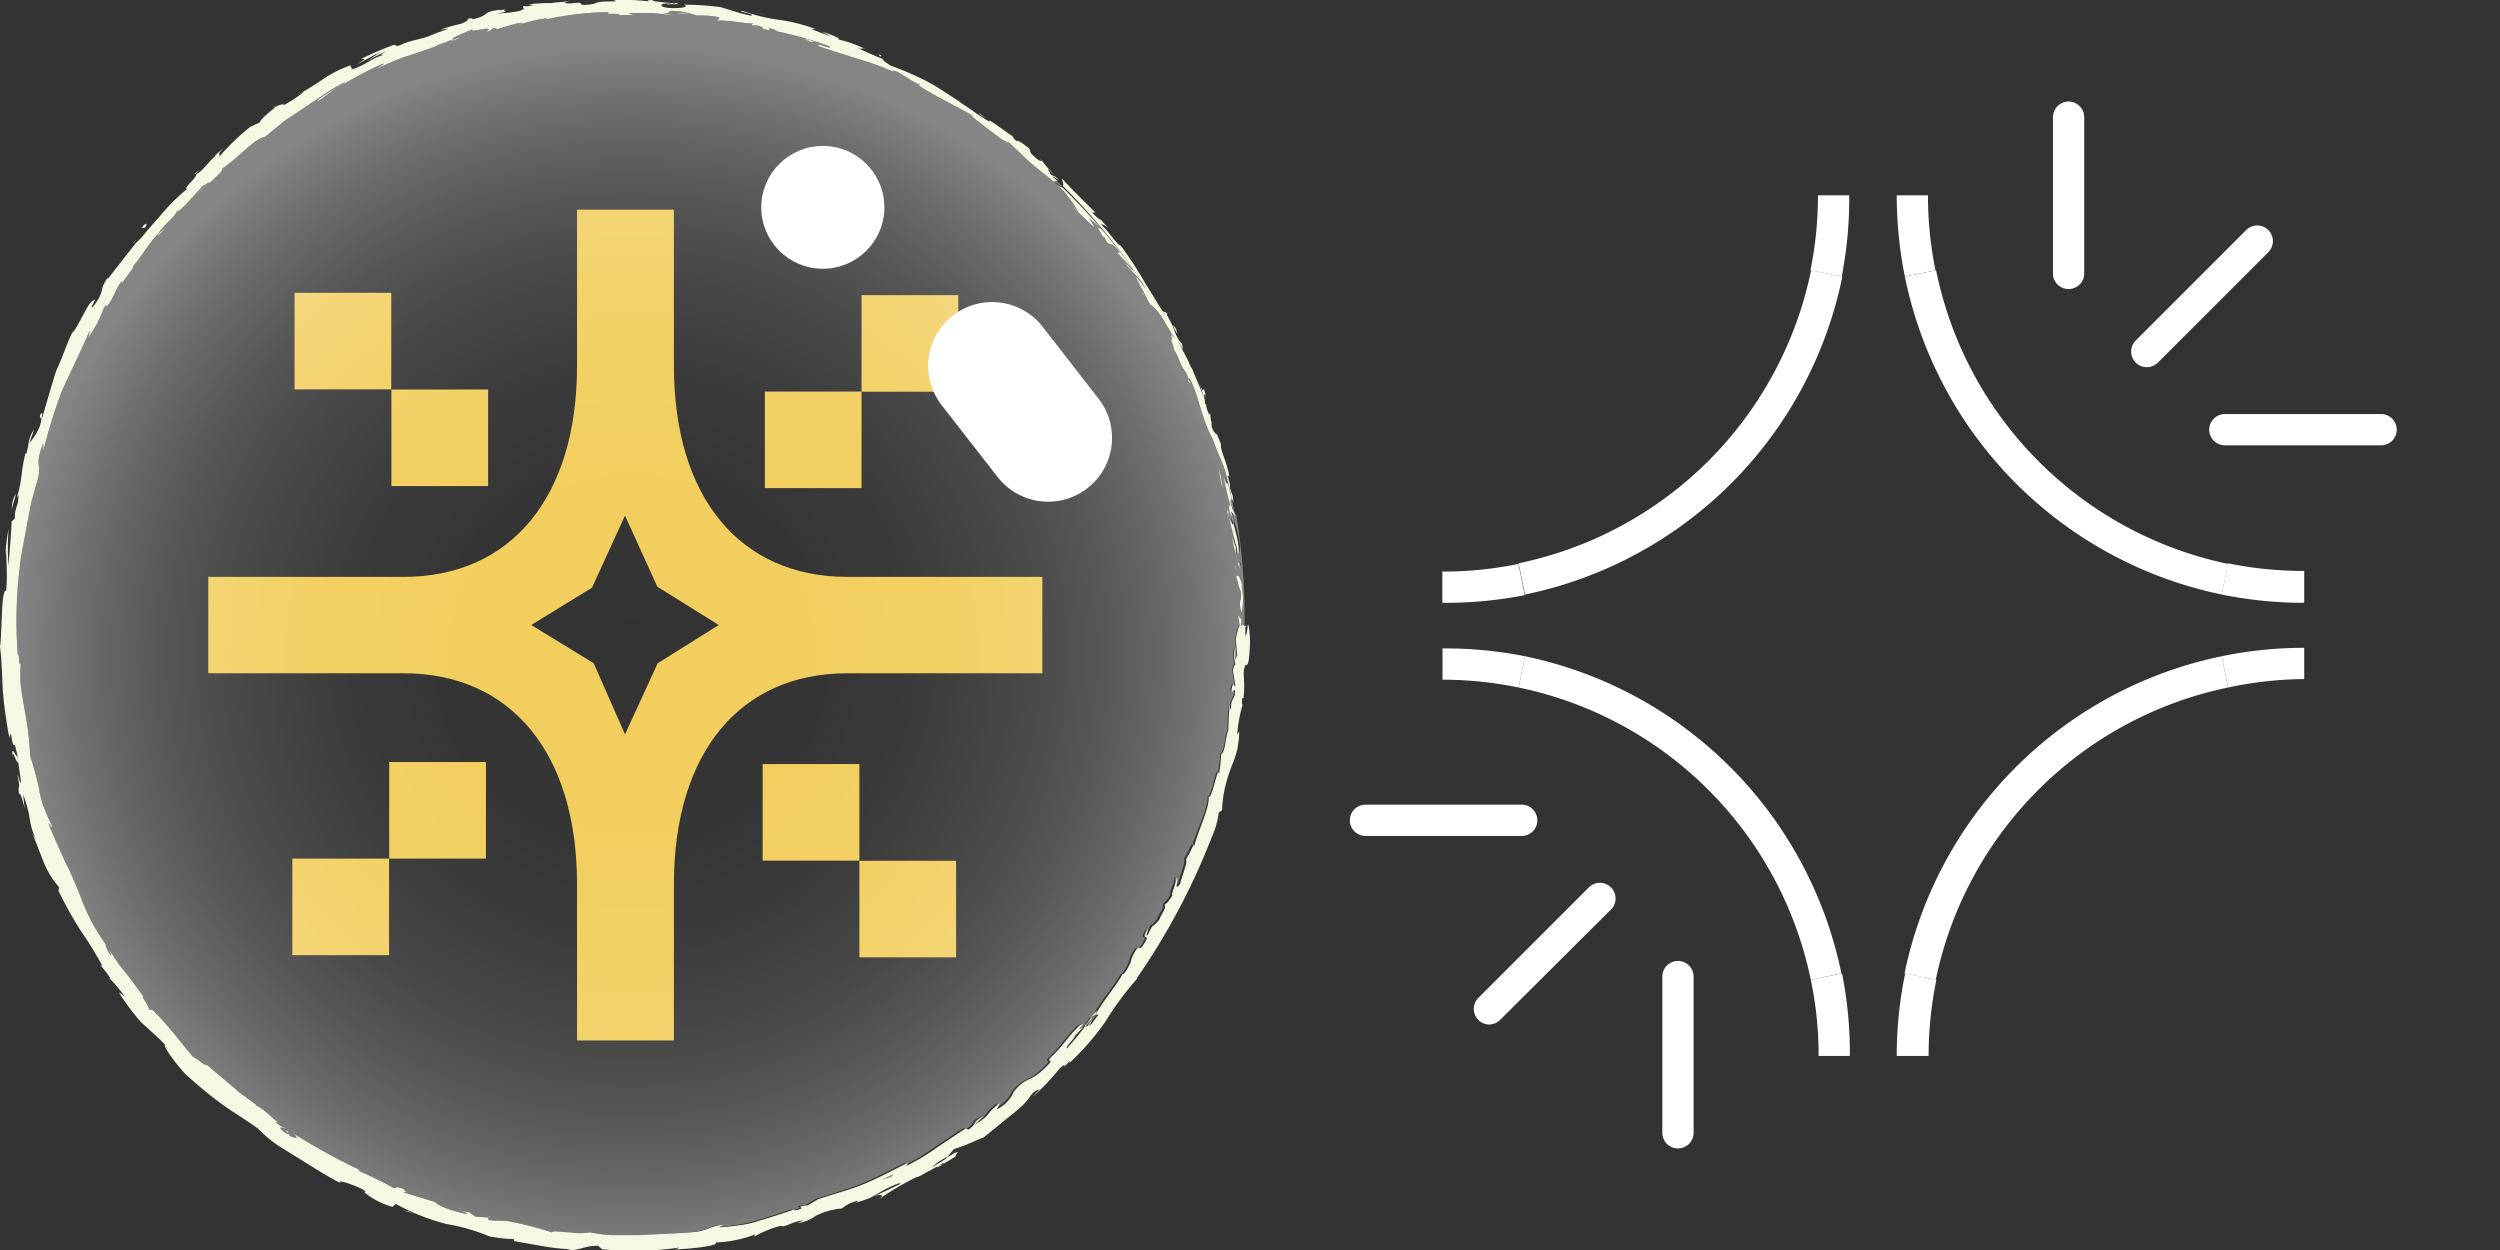 <svg id="Livello_1" data-name="Livello 1" xmlns="http://www.w3.org/2000/svg" xmlns:xlink="http://www.w3.org/1999/xlink" viewBox="0 0 160 80"><rect x="0" y="0" width="160" height="80" fill="#333333" stroke="none"/><defs><style>.cls-1{fill:#f2ce5d;}.cls-2{fill:url(#Sfumatura_senza_nome_7);}.cls-3{fill:url(#Sfumatura_senza_nome_7-2);}.cls-4{fill:url(#Sfumatura_senza_nome_7-3);}.cls-5{fill:url(#Sfumatura_senza_nome_7-4);}.cls-6{fill:url(#Sfumatura_senza_nome_7-5);}.cls-7{fill:url(#Sfumatura_senza_nome_7-6);}.cls-8{fill:url(#Sfumatura_senza_nome_7-7);}.cls-9{fill:#f7f8e4;}.cls-10{fill:#fff;}</style><radialGradient id="Sfumatura_senza_nome_7" cx="40.99" cy="618.11" r="0.32" gradientTransform="matrix(0.95, 0, 0, -0.94, 18.01, 658.26)" gradientUnits="userSpaceOnUse"><stop offset="0" stop-color="#fff" stop-opacity="0"/><stop offset="0.3" stop-color="#fff" stop-opacity="0.01"/><stop offset="0.48" stop-color="#fff" stop-opacity="0.04"/><stop offset="0.63" stop-color="#fff" stop-opacity="0.1"/><stop offset="0.77" stop-color="#fff" stop-opacity="0.18"/><stop offset="0.89" stop-color="#fff" stop-opacity="0.28"/><stop offset="1" stop-color="#fff" stop-opacity="0.4"/></radialGradient><radialGradient id="Sfumatura_senza_nome_7-2" cx="52.55" cy="685.57" r="0.26" xlink:href="#Sfumatura_senza_nome_7"/><radialGradient id="Sfumatura_senza_nome_7-3" cx="61.41" cy="673.06" r="0.05" xlink:href="#Sfumatura_senza_nome_7"/><radialGradient id="Sfumatura_senza_nome_7-4" cx="62.38" cy="670.74" r="0.1" xlink:href="#Sfumatura_senza_nome_7"/><radialGradient id="Sfumatura_senza_nome_7-5" cx="63.02" cy="668.94" r="0.32" xlink:href="#Sfumatura_senza_nome_7"/><radialGradient id="Sfumatura_senza_nome_7-6" cx="64.39" cy="663.58" r="0.43" xlink:href="#Sfumatura_senza_nome_7"/><radialGradient id="Sfumatura_senza_nome_7-7" cx="23.61" cy="655.73" r="41.57" xlink:href="#Sfumatura_senza_nome_7"/></defs><title>bubble3</title><g id="back"><rect class="cls-1" x="25.05" y="24.93" width="6.19" height="6.18"/><rect class="cls-1" x="18.85" y="18.74" width="6.19" height="6.18"/><rect class="cls-1" x="48.95" y="25.06" width="6.19" height="6.18"/><rect class="cls-1" x="55.14" y="18.89" width="6.19" height="6.18"/><rect class="cls-1" x="48.81" y="48.9" width="6.19" height="6.18"/><rect class="cls-1" x="55" y="55.09" width="6.19" height="6.18"/><rect class="cls-1" x="24.91" y="48.77" width="6.19" height="6.18"/><rect class="cls-1" x="18.71" y="54.95" width="6.19" height="6.18"/><path class="cls-1" d="M54.22,36.92c-6.87,0-11.09-5.1-11.09-13.5v-10h-6.2v10c0,8.4-4.23,13.5-11.1,13.5H13.33v6.17h12.5c6.87,0,11.1,5.1,11.1,13.5v10h6.2v-10c0-8.4,4.22-13.5,11.09-13.5H66.71V36.92ZM42.09,42.45,40,47,38,42.45,34,40l3.89-2.39L40,33l2.07,4.55L46,40Z"/><path class="cls-2" d="M57.11,75.18c.08,0,0,.08-.12.15a4.35,4.35,0,0,0-.61.2Z"/><path class="cls-3" d="M68,11.94c-.07,0-.22-.08-.53-.33,0,0,0-.1.09-.1Z"/><path class="cls-4" d="M76.11,23.59,76,23.5h0Z"/><path class="cls-5" d="M77,25.77a1.16,1.16,0,0,0,0-.18l.09.25A.18.18,0,0,0,77,25.77Z"/><path class="cls-6" d="M77.45,27.36V27c.09.26.19.53.27.81A1.29,1.29,0,0,1,77.45,27.36Z"/><path class="cls-7" d="M78.84,31.93c.06.36.14.72.21,1.09l-.32-.94c0-.12,0-.24.1-.19S78.84,31.92,78.84,31.93Z"/><path class="cls-8" d="M79.65,40v.1a.48.48,0,0,0-.22-.12c0,.1-.06.11-.09,0-.1.08-.19.34-.29.94l.08,1L79,42.2v-.84a2.36,2.36,0,0,0,0,1.12.78.78,0,0,0-.14.42l.16,1c-.11.11-.13-.46-.26.19,0,.48.27-.41.21.35-.17.46-.24.31-.24.89-.06.07-.08-.06-.07-.28a12,12,0,0,0-.1,1.59,5,5,0,0,0-.2,1c-.08.35-.18.62-.27.57a7.55,7.55,0,0,1-.17,1.35c0-.87-.44,1.67-.64,1.38.08.68-.66,2.15-1,3.23a.67.67,0,0,1,0-.2,10.62,10.62,0,0,1-.51,1c.14.14-.24,1-.37,1.55-.49.62,0-.51-.25-.37.15,0-.45,1.26-.22,1.08-.35.48-.27.43-.53.63.15.2-.18.52-.33.94-.54.67-.3.08-.72,1-.24.28,0-.18,0-.35-.44.72-.06.41-.08.63-.53,1-.37.38-.65.66a2.13,2.13,0,0,0-.39.88,5,5,0,0,1-.42.7s-.11.08-.08,0c-.34.67-1.3,1.78-1.71,2.56,0,0-.08.06-.11.06.16,0,.24,0,.27,0-.28.32-.44.66-.64.71a1,1,0,0,0,.22-.36l-.27.37c-.39.19.37-.49.28-.57a23.57,23.57,0,0,1-1.61,2c-.22,0,1-1.18.3-.63l.74-.71c-.72.4.43-.46-.26-.1-.94.95-.94,1.2-1.89,2.1-.16.26.17,0,0,.29-1.31,1.41-1.38.71-2.28,1.82a2.27,2.27,0,0,1-1.08,1.06l.16-.35c-1,.77-.44.67-1.61,1.38a5.41,5.41,0,0,1,.62-.55c-.8.4-.45.45-1,.86l-.21-.05c-.58.36-1.19.78-1.81,1.19a12.7,12.7,0,0,1-2,1.2c.06-.07.27-.23-.07-.12-.86.45-1.81.94-2.75,1.32s-1.95.63-2.83.94l-.64.38c-.15.06-.31,0-.15,0-.72.13,0,.09-.33.24s-.56,0-.31,0c-.61.21-1.48.5-2.38.76a6.14,6.14,0,0,1-1.34.28,9.25,9.25,0,0,1-1.18.12l.37-.14c-1,.11-1.14.47-2.14.48h.19c-1.15.09-2.36.12-3.5.19H40l-.8,0a8.85,8.85,0,0,1-1.44-.18,3.93,3.93,0,0,1-1.28,0c-.55,0-1.06-.14-1.16,0a22.93,22.93,0,0,0-2.71-.7c-.49-.08-.76,0-1.35-.09v-.16l-.83-.05-.39-.28-.49-.08c.2.07.37.16.34.19a8.07,8.07,0,0,1-1.38-.39,2.24,2.24,0,0,1-.69-.39l-2-.61a.86.86,0,0,1,.32,0c-.52-.15.09-.15-.79-.35.11.08-.1.06-.14.08a24.41,24.41,0,0,0-2.3-1.12h.2a42.44,42.44,0,0,1-4.43-2.44c.51.37.3.45-.16.19v-.08a.92.92,0,0,1-.27-.09c-.53-.39-.27-.4.07-.22l-.68-.43c0-.07.16,0,.23,0-.32-.12-1-.94-1.48-1.09v-.06L15.43,70c-.26-.21-.49-.42-.72-.61l-1.47-1.24c-.12.09-.5-.32-.9-.52-.68-.82-1.39-1.75-2.25-2.67-.63-.64-.26-.14-.57-.4.06-.13-.72-1.14-.25-.66L8.2,62.45l-.56-.69L7,60.81c.07.2.17.42.07.33-.19-.28-.36-.7-.29-.69a12.38,12.38,0,0,1-1.6-3c-.22-.56-.44-1.09-.67-1.59a6.3,6.3,0,0,0-.34-.69q-.12-.3-.24-.54l-.74-1.68c-.27-.77.25.43.11-.16-.21-.43-.38-.83-.53-1.21a6.67,6.67,0,0,1-.27-1.09,19.16,19.16,0,0,0-.57-2.1,19.17,19.17,0,0,0-.33-2.83c-.09-.56-.21-1.13-.27-1.67a8.9,8.9,0,0,1,0-1.46l-.08.09a2.3,2.3,0,0,1,0-.83c-.07.05-.06.47-.11.21a27.94,27.94,0,0,1,.12-5.56c.09-.94.32-1.88.47-2.77L2,32.16c.13-.45.25-.94.38-1.34.36-1.3-.23-.85.39-2.46v.52A32.63,32.63,0,0,1,4,24.93c.59-1.25,1.19-2.5,1.74-3.77a1.4,1.4,0,0,1-.1.45,7,7,0,0,0,1-1.89c.22-.34.12,0,.29-.23.36-.44.6-1.31.89-1.48v.1c.27-.41.94-1.21.64-1,.66-.76,1.09-1.6,1.67-2.15.23-.45,1.18-1.19,1.18-1.45.11.2,1.28-1.21,1.73-1.68-.12.19.45-.32.33-.08.54-.49,1-.94.83-.94,1.12-.75,2-1.89,2.77-2.06l1.22-1,1.29-.86L20.8,6l.63-.4.65-.34c0,.12-.47.32-.95.61s-.87.54-.77.61l1-.72.94-.56c.64-.36,1.28-.71,2.11-1.08.45-.18-.2.21-.33.31a14.57,14.57,0,0,1,2.48-1L27.8,3A9.63,9.63,0,0,1,29,2.52a1.3,1.3,0,0,1-.32.14c.31-.08.74-.16.67-.24l-.29.1c-.52,0,1-.53,1.19-.67-.38.36,1.61-.35.85.21.2-.07.44-.19.39-.23.31-.07.41,0,.12.1l1-.3a3.93,3.93,0,0,1,.84-.18c0,.05-.21.09-.3.17A8.14,8.14,0,0,1,35,1.17s0,.05-.07.07A21,21,0,0,1,39,.77c-.48.23.58,0,.67.21a6.76,6.76,0,0,1,.9,0L40.2.83c.79,0,1.49,0,2.17,0h-.59L43.27,1,42.43.84c.8,0,0-.22.94-.12A4.33,4.33,0,0,1,44.6,1,5.83,5.83,0,0,1,46,1.1c.14.07-.15.17-.06.23.39-.08,1.75.18,2.3.18-.12,0-.13.09-.09.12h.34c.35.13.39.16.32.21,1.07.3-.28-.3.94.12a1.22,1.22,0,0,1-.27,0,23.54,23.54,0,0,1,3.6,1c.28.3-1-.32-.67,0,.82.29,1.68.55,2.54.82a16.85,16.85,0,0,1,2.43.91l-.27-.15c.3-.11,1,.57,1.8.9h-.15c.94.64,2.06,1.15,3.57,2l-.21-.07c.51.45,1.41,1.1,2,1.56.22.08.55.34.39.12l1.21,1.16c.39.35.81.69,1.22,1a13,13,0,0,1,1.17,1.06A8.94,8.94,0,0,1,69,13.55c-.16-.18-.42-.39-.29-.25L70,14.53c0-.17-.1-.21-.28-.53a5.2,5.2,0,0,1,.86.76c-.58-.5-.13.1,0,.41,0-.05.08,0,.09,0,.39.84.26,0,1,1H71.5c.3.35.62.65,1,1.05,0,.24-.34-.36-.45-.32.42.55,1,.95,1.25,1.57a8.12,8.12,0,0,0-.62-.8,11.12,11.12,0,0,0,.55,1.09h0l.06.11a.19.19,0,0,0,.07.14h0l.06.14.32.59-.11-.27a3.82,3.82,0,0,1,.86,1.06l.39.64a5.64,5.64,0,0,0,.44.71c-.24-.34-.34-.44-.37-.43s.11.32,0,.31c.1.28.25.71.17.61.34.45.31.87.8,1.49,0,.05.25.54.09.47.34.63,0-.19.08-.16.62,1,.74,2.49,1.51,3.9.47,1.29.65,1.51,1.06,2.72,0,.44-.25-.3-.25-.3a16,16,0,0,0,.43,1.82c-.07-.12-.08,0-.09.23.09.51.21.31.25,1a3.2,3.2,0,0,1-.26-.48c.15.59.3,1.19.45,1.81-.06.18-.18-.36-.26-.58a17.73,17.73,0,0,0,.47,2V36c0,.08-.1,0-.13-.17-.2-.59-.1-.89-.06-.94l.1.45c.2-.5-.32-1.81-.44-2.72l.25.34A39.52,39.52,0,0,1,79.65,40Z"/><path class="cls-9" d="M79.42,39.93c0,.1-.06.11-.09,0h0l-.08-.55.17.24A.55.55,0,0,1,79.42,39.93Z"/><path class="cls-9" d="M79.51,37.54c-.1-.42-.26-.89-.39-.6.17.4.11.51.31.94,0,.36,0,.63-.07.57a2.1,2.1,0,0,0,.1.75,4.13,4.13,0,0,0,0-1.68C79.42,37.39,79.47,37.51,79.51,37.54Z"/><path class="cls-9" d="M63.12,7.63l.17.15Z"/><path class="cls-9" d="M42.7.29a.53.53,0,0,0,.25,0C42.79.27,42.66.27,42.7.29Z"/><path class="cls-9" d="M38.94,0h0Z"/><path class="cls-9" d="M63.12,7.63l-.44-.4C62.61,7.25,62.9,7.45,63.12,7.63Z"/><path class="cls-9" d="M78.56,32.8a1,1,0,0,0,.09.31l-.06-.3Z"/><path class="cls-9" d="M70.35,14l.12.13.15.07Z"/><path class="cls-9" d="M74.7,20.09c-.08-.15-.23-.13-.32-.16a.9.9,0,0,1,.28.27A.16.16,0,0,0,74.7,20.09Z"/><path class="cls-9" d="M78.75,31.08l.07.2Z"/><path class="cls-9" d="M66.62,10.23a.14.14,0,0,0,0-.09A.12.12,0,0,0,66.62,10.23Z"/><path class="cls-9" d="M78.1,48.31Z"/><path class="cls-9" d="M79.69,40v.13h.07Z"/><path class="cls-9" d="M32,.62Z"/><path class="cls-9" d="M.82,48.43c-.06-.72.44,1.1.3,0C1.1,48.56.67,47.55.82,48.43Z"/><path class="cls-9" d="M78.55,32.61v0Z"/><path class="cls-9" d="M17.44,6.84h.17S17.56,6.8,17.44,6.84Z"/><path class="cls-9" d="M28.17,1.9,27.88,2Z"/><path class="cls-9" d="M12.78,10.85a2.22,2.22,0,0,0-.33.28h.06A1.43,1.43,0,0,1,12.78,10.85Z"/><path class="cls-9" d="M8.51,15.56l.09-.08.12-.17Z"/><path class="cls-9" d="M69.83,65.09a1.51,1.51,0,0,1,.28-.15C70,65,70.56,64.28,69.83,65.09Z"/><path class="cls-9" d="M78.64,32.79a.34.34,0,0,1-.09-.18v.2S78.63,32.83,78.64,32.79Z"/><path class="cls-9" d="M13.3,11.78l-.73.65A9.33,9.33,0,0,0,13.3,11.78Z"/><path class="cls-9" d="M29.31,77.35h.22A.41.41,0,0,0,29.31,77.35Z"/><path class="cls-9" d="M10.6,14.61a3.94,3.94,0,0,0-.45.36.37.37,0,0,0-.05.11Z"/><path class="cls-9" d="M79.34,40c0,.08.07.07.09,0A.07.07,0,0,0,79.34,40ZM78.73,31l-.19-.57c0,.09.09-.08.15.13-.18-1.09-.59-1.67-.55-2.12-.34-.95-.28-.59-.4-.66a38.85,38.85,0,0,1,1.09,4.11h0a1.26,1.26,0,0,1,.1.27c0-.68-.2-.55-.22-1.13C78.71,31,78.72,31,78.73,31ZM77.23,26c-.27-.49-.08,0-.19-.12.15.38.29.77.43,1.17v-.52l-.2-.1C77.26,26.23,77.15,25.92,77.23,26Zm-1-2.45c-.21-.19.19.59-.11.12.29.64.57,1.3.83,2a8.16,8.16,0,0,0-.42-1.17C76.32,24,76.16,23.64,76.23,23.51ZM75.64,22a2.12,2.12,0,0,1-.47-.84,6.56,6.56,0,0,0-.49-1c-.06,0-.15-.08-.28-.26-.26-.38-.68-1.11-1.07-1.71a23.33,23.33,0,0,0-1.59-2.45c-.29-.11-.78-.94-1.28-1.38.1,0,.23,0,.51.29-.14-.18-.3-.34-.45-.51a3.22,3.22,0,0,1-.63-.54h.21c-.63-.65-1.31-1.27-2.1-2.14-.09,0,.15.42,0,.42a39.8,39.8,0,0,1,8.09,11.52c.08-.33-.49-.87-.69-1.56C75.57,22.06,75.81,22.71,75.64,22Zm-2.55-3.26.08.15,0-.11Zm-12,55.1ZM27.72,2.12a.52.52,0,0,0,.15-.07h0ZM18.47,72.54l-.06-.15C18.17,72.32,18.47,72.5,18.47,72.54ZM1.12,48.45h0v-.1S1.13,48.43,1.12,48.45Z"/><path class="cls-9" d="M78.57,30.83c.09.37.18.73.26,1.1,0-.05-.09.06-.1.19l.32.94-.26-.34c.12.94.64,2.22.44,2.72l-.1-.53a1.44,1.44,0,0,0,.06.94c0,.14.11.25.13.17v.34a20.11,20.11,0,0,1-.47-2c.08.22.21.76.26.58-.15-.63-.3-1.23-.45-1.81a2.77,2.77,0,0,0,.26.48c0-.7-.16-.5-.25-1,0-.21,0-.35.09-.23a18.52,18.52,0,0,1-.43-1.82S78.6,31.26,78.57,30.83Z"/><path class="cls-9" d="M79.85,40c0,.27-.08.67-.15.69v-.59h0a.71.71,0,0,0-.22-.13c0,.11-.07.12-.09,0-.1.09-.19.35-.3.95l.09,1-.12.31v-.84a2.36,2.36,0,0,0,0,1.12.79.79,0,0,0-.15.41l.16,1c-.1.12-.12-.45-.25.2,0,.47.26-.41.21.35-.17.46-.24.31-.24.89-.07.06-.08-.06-.08-.29a14.3,14.3,0,0,0-.09,1.6,5.85,5.85,0,0,0-.21,1c-.07.35-.17.62-.26.57A8.59,8.59,0,0,1,78,49.6c0-.88-.45,1.67-.65,1.38.09.68-.66,2.15-.94,3.23a.67.67,0,0,1,0-.2,9.4,9.4,0,0,1-.51,1c.14.15-.25,1-.37,1.56-.49.61,0-.51-.26-.37.16,0-.44,1.26-.21,1.08-.35.48-.27.43-.53.63.15.2-.18.52-.33.94-.54.67-.31.08-.72.95-.24.28,0-.18,0-.35-.45.72-.06.41-.08.63-.54,1-.38.38-.65.66a2.3,2.3,0,0,0-.4.88,3.69,3.69,0,0,1-.41.69s-.12.09-.08,0c-.34.68-1.3,1.79-1.71,2.57-.06,0-.09.06-.11.06.16,0,.24,0,.27,0-.28.32-.44.66-.64.71a.82.82,0,0,0,.21-.36l-.26.37c-.4.19.37-.49.27-.57a23.46,23.46,0,0,1-1.6,2c-.22,0,1-1.19.3-.63l.74-.72c-.72.41.43-.45-.26-.09-.94.94-.94,1.2-1.89,2.09-.16.27.17,0,0,.3-1.31,1.41-1.38.71-2.29,1.82A2.23,2.23,0,0,1,63.79,71L64,70.6c-1.05.77-.44.66-1.61,1.38a8.09,8.09,0,0,1,.61-.56c-.79.41-.44.46-1,.87l-.21-.06c-.58.37-1.19.79-1.81,1.2a13.2,13.2,0,0,1-2,1.2c.06-.08.26-.24-.08-.12-.86.45-1.8.94-2.74,1.32s-2,.63-2.84.94l-.63.38c-.15,0-.31,0-.15,0-.72.13,0,.09-.33.23s-.56.06-.31,0c-.61.22-1.49.5-2.39.77a6.06,6.06,0,0,1-1.33.28,11.51,11.51,0,0,1-1.18.12l.32-.17c-1,.11-1.14.47-2.14.48h.19c-1.15.09-2.36.12-3.5.19H40l-.8,0a8.85,8.85,0,0,1-1.44-.18,3.93,3.93,0,0,1-1.28,0c-.55,0-1.06-.14-1.16,0a22.93,22.93,0,0,0-2.71-.7c-.49-.08-.76,0-1.35-.09v-.16l-.83-.05-.39-.28-.49-.08c.2.07.37.16.34.19a8.07,8.07,0,0,1-1.38-.39,2.24,2.24,0,0,1-.69-.39l-2-.61a.86.86,0,0,1,.32,0c-.52-.15.09-.15-.79-.35.11.08-.1.06-.14.08a24.41,24.41,0,0,0-2.3-1.12h.2a42.44,42.44,0,0,1-4.43-2.44c.51.37.3.45-.16.19v-.08a.92.92,0,0,1-.27-.09c-.53-.39-.27-.4.07-.22l-.68-.43c0-.07.16,0,.23,0-.32-.12-1-.94-1.48-1.09v-.06L15.43,70c-.26-.21-.49-.42-.72-.61l-1.47-1.24c-.12.09-.5-.32-.9-.52-.68-.82-1.39-1.75-2.25-2.67-.63-.64-.26-.14-.57-.4.06-.13-.72-1.14-.25-.66L8.2,62.45l-.56-.69L7,60.81c.07.2.17.42.07.33-.19-.28-.36-.7-.29-.69a12.38,12.38,0,0,1-1.6-3c-.22-.56-.44-1.09-.67-1.59a6.3,6.3,0,0,0-.34-.69q-.12-.3-.24-.54l-.74-1.68c-.27-.77.25.43.11-.16-.21-.43-.38-.83-.53-1.21a6.67,6.67,0,0,1-.27-1.09,19.16,19.16,0,0,0-.57-2.1,19.17,19.17,0,0,0-.33-2.83c-.09-.56-.21-1.13-.27-1.67a8.9,8.9,0,0,1,0-1.46l-.08.09a2.3,2.3,0,0,1,0-.83c-.07.05-.06.47-.11.21a27.94,27.94,0,0,1,.12-5.56c.09-.94.32-1.88.47-2.77L2,32.16c.13-.45.25-.94.38-1.34.36-1.3-.23-.85.39-2.46v.52A32.63,32.63,0,0,1,4,24.93c.59-1.25,1.19-2.5,1.74-3.77a1.4,1.4,0,0,1-.1.45,7,7,0,0,0,1-1.89c.22-.34.12,0,.29-.23.36-.44.6-1.31.89-1.48v.1c.27-.41.94-1.21.64-1,.66-.76,1.09-1.6,1.67-2.15.23-.45,1.18-1.19,1.18-1.45.11.2,1.28-1.21,1.73-1.68-.12.19.45-.32.33-.08.54-.49,1-.94.83-.94,1.12-.75,2-1.89,2.77-2.06l1.22-1,1.29-.86L20.8,6l.63-.4.65-.34c0,.12-.47.32-.95.61s-.87.54-.77.61l1-.72.94-.56c.64-.36,1.28-.71,2.11-1.08.45-.18-.2.21-.33.31a14.57,14.57,0,0,1,2.48-1L27.8,3A9.63,9.63,0,0,1,29,2.52a1.3,1.3,0,0,1-.32.14c.31-.08.74-.16.67-.24l-.29.1c-.52,0,1-.53,1.19-.67-.38.36,1.61-.35.85.21.2-.07.44-.19.39-.23.31-.07.41,0,.12.1l1-.3a3.93,3.93,0,0,1,.84-.18c0,.05-.21.09-.3.17A8.14,8.14,0,0,1,35,1.17s0,.05-.07.07A21,21,0,0,1,39,.77c-.48.23.58,0,.67.21a6.76,6.76,0,0,1,.9,0L40.2.83c.79,0,1.49,0,2.17,0h-.59L43.27,1,42.43.84c.8,0,0-.22.94-.12A4.33,4.33,0,0,1,44.6,1,5.83,5.83,0,0,1,46,1.1c.14.07-.15.17-.06.23.39-.08,1.75.18,2.3.18-.12,0-.13.09-.09.12h.34c.35.13.39.16.32.21,1.07.3-.28-.3.94.12a1.22,1.22,0,0,1-.27,0,23.54,23.54,0,0,1,3.6,1c.28.3-1-.32-.67,0,.82.29,1.68.55,2.54.82a16.85,16.85,0,0,1,2.43.91l-.27-.15c.3-.11,1,.57,1.8.9h-.15c.94.64,2.06,1.15,3.57,2l-.21-.07c.51.45,1.41,1.1,2,1.56.22.08.55.34.39.12l1.21,1.16c.39.35.81.69,1.22,1a13,13,0,0,1,1.17,1.06A8.94,8.94,0,0,1,69,13.55c-.16-.18-.42-.39-.29-.25L70,14.53c0-.17-.1-.21-.28-.53a5.2,5.2,0,0,1,.86.76c-.58-.5-.13.1,0,.41,0-.05.08,0,.09,0,.39.84.26,0,1,1H71.5c.3.35.62.65,1,1.05,0,.24-.34-.36-.45-.32.42.55,1,.95,1.25,1.57a8.12,8.12,0,0,0-.62-.8,11.12,11.12,0,0,0,.55,1.09h0l.06.11a.19.19,0,0,0,.07.14h0l.06.14.32.59-.11-.27a3.82,3.82,0,0,1,.86,1.06l.39.64a5.64,5.64,0,0,0,.44.71c-.24-.34-.34-.44-.37-.43s.11.32,0,.31c.1.28.25.71.17.61.34.45.31.87.8,1.49,0,.05.25.54.09.47.34.63,0-.19.08-.16.62,1,.74,2.49,1.51,3.9.47,1.29.65,1.51,1.06,2.71-.24-1-.51-2-.83-3a1.2,1.2,0,0,1-.29-.45V27c-.14-.39-.28-.78-.43-1.16v-.07a1.21,1.21,0,0,0,0-.18c-.25-.66-.54-1.32-.82-2h0a.36.36,0,0,1-.07-.1h0A39.58,39.58,0,0,0,68,12c-.08,0-.23-.08-.53-.33,0,0,0-.1.09-.1a.37.37,0,0,1,.14,0,1.56,1.56,0,0,1-.37-.31l.44.26c-.37-.39-.27-.13-.58-.42.07-.05-.18-.25-.09-.27a3.51,3.51,0,0,0,.4.37,6.88,6.88,0,0,1-.84-.95c0,.07-.08.1-.35-.13-.68-.6-.16-.29-.52-.69-.19-.11-.63-.51-.72-.4a.81.81,0,0,1-.28-.33c-.4-.23-1.7-1.26-1.46-.9h0l.08.07-.1-.09h0a11.43,11.43,0,0,1-1-.65c-.3-.23-.66-.42-.94-.65-.67-.43-1.33-.89-2-1.25h0A19.86,19.86,0,0,0,57,4.2c-.27-.17-.59-.41-.47-.41-.65-.26-.72-.3-1.64-.71.23.06.29.06.29,0a1.33,1.33,0,0,1,.28.1,7.49,7.49,0,0,0-1.84-.66c.35,0-.59-.38-1-.49l.57.3c-.47-.15-.85-.31-1.26-.47h.26a10.58,10.58,0,0,0-2.48-.61A11.61,11.61,0,0,1,47.53.7c-.51,0,.95.23.53.3-.84-.16-1.73-.51-2-.55A18,18,0,0,0,43.78.3c.15.06.28.21-.64.22s-1-.28-.49-.3c.2,0,.3,0,.3.05.27,0,.64,0,.31-.09l-.13.05C42.72.15,41.54.1,41.81,0c-.51,0-.39.07-.08.11A15.92,15.92,0,0,0,39.15,0c.19,0,.35.08.17.09-1.66,0-.72.14-1.89.23-.64-.06.22-.22-.94-.1-.69,0-.16-.13.11-.2a4.93,4.93,0,0,1-.67.11,6.57,6.57,0,0,0-.67.07,5.21,5.21,0,0,0-1.11.07L34.46.2a4.37,4.37,0,0,0-.63.11l.33.06c-.32,0-.59.08-.59,0-.32.13.28.14-.35.34a8.8,8.8,0,0,1-1.44.15c1.22-.17,0-.14.72-.29l-.59.1L32,.62c-1.28.17-.54.34-1.78.62.11-.09-.17-.08-.4,0,.31-.05.08.12-.33.29a8.65,8.65,0,0,0-1.32.38l.51-.09c-.15.11-.56.2-1.11.45v0c-.56.24-1.31.29-2,.64-.42.1-.1-.13-.47,0a19.07,19.07,0,0,0-2,.87c.33,0,.37-.08-.27.35l1.58-.85-.95.65a12.31,12.31,0,0,1,1.29-.66c-.47.28-.41.26-.15.23-.72.16-1.26.71-2.08.94l-.09-.26A7.9,7.9,0,0,0,20.77,5,20.51,20.51,0,0,1,19,6.1l.48-.24a9.44,9.44,0,0,1-1.3.86c0-.1-.32,0-.55.11.07,0-.94.73-1,1L16,8.13a15,15,0,0,0-2,1.94c.21-.34-.26,0,.34-.63-.32.29-.63.53-.59.59-.23.12-.79.94-1.15,1.09a1.57,1.57,0,0,1-.44.58h0s-.48.57-.12.34a12.58,12.58,0,0,0-1.76,1.74l-.88,1a5.21,5.21,0,0,1-.71.78L6.89,17.86v-.09c-.6.87-.11.72-.87,1.78-.48.5.3-.66,0-.33-.34,0-.84,1.38-1.39,2.11l.1-.21c-.38.59-.62,1.53-1.12,2.57h0c-.24.73-.64,2.13-.94,3.15,0-.36.11-.49-.08-.33-.15.46.24-.07-.07.84a4.42,4.42,0,0,1-.63,1c.08-.3.2-.57.29-.86a2,2,0,0,0-.33.75,6.5,6.5,0,0,1-.17.82L1.63,29c-.33,1.36-.15,1.42-.54,2.83l.09-.14c0,.83-.23.66-.23,1.48l-.21.21c0,.54-.13,1.89-.19,2.83a15.76,15.76,0,0,1,0-2.38,13,13,0,0,0-.22,2.07,3.23,3.23,0,0,1,.07-.69c0,.66.08,1.53,0,2.59-.34-.17-.26,2.82-.4,3.58.12.94.13,1.89.18,2.83A29.48,29.48,0,0,0,.6,47.23c.16-.82.1.64.36.45.07.33.12.53.15.63v.1h0L1.34,50c0,.37-.19-.46-.23-.4.25,1.1,0,.49.11,1.24.06-.18.24.34.36.94l-.1-.94a8.32,8.32,0,0,1,.41,1.48,4.66,4.66,0,0,0,.43,1.45l-.26-.44c.17.37.43,1.08.71,1.78a5.72,5.72,0,0,0,1,1.66c0,.14,0,.35-.14,0a25.39,25.39,0,0,0,1.48,2.71,24.73,24.73,0,0,1,1.45,2.35l-.15-.08a8,8,0,0,1,.66.87s-.16-.07,0,.06A9.86,9.86,0,0,1,8,63.79l-.4-.29A15,15,0,0,0,9,65.39c.5.47,1,.89,1.56,1.46-.14.12.77,1.33,1.31,1.89h0a27.34,27.34,0,0,0,2.27,1.88c.72.53,1.53,1,2.36,1.6a9.39,9.39,0,0,0,.94.84c.4.3.89.58,1.38.89,1,.61,2.07,1.32,3,1.78-.26-.17.12-.12.45,0s1.26.45,1.11.59l-.15-.08a5,5,0,0,0,1.89,1l.21-.19a13.68,13.68,0,0,0,3.26,1.29,12.45,12.45,0,0,1,2.74.79,9.19,9.19,0,0,0,1.56.17v.13l1.71.3a12.79,12.79,0,0,0,1.95.22l-.35.08c1,0,1.22-.32,2.08-.3l.25.22a20.76,20.76,0,0,0,4.92-.1s-.07.09-.34.11c.78,0,3-.22,2.68-.44A8,8,0,0,0,48.34,79l-.1.16a6.93,6.93,0,0,1,1.69-.7c.2,0,.23,0,.06.06.64-.13.51-.26,1.43-.43l-.36.19a2.53,2.53,0,0,0,1.15-.47,4.74,4.74,0,0,1,1.68-.47,2.33,2.33,0,0,1,1-.49c.09,0-.08.1-.16.14.3-.09.6-.19.89-.3a6.29,6.29,0,0,0,.67-.37,7,7,0,0,1,1.24-.59.19.19,0,0,0,.18,0c-.95.46-1.73.82-1.76.82s.88-.26.29.21a17.39,17.39,0,0,1,2.43-1.43h.13l-.08,0a3.4,3.4,0,0,0,.5-.26c.25-.13.41-.21.64-.35a7.06,7.06,0,0,0,1.32-.73c-.11-.09.4-.37-.11-.19h0l-.33.21-.09.06a.13.13,0,0,0-.07.06h0l-.94.59a3.2,3.2,0,0,1,1-.68l.42-.51c.64-.15,1.71-.7,1.89-.73l1.76-1.43a8.59,8.59,0,0,0,.8-.69,5.49,5.49,0,0,0,.52-.65,1.09,1.09,0,0,1,.51-.32c-.15.17-.35.35-.43.47a14.2,14.2,0,0,0,1.73-1.83c.78-.62-.28.51.66-.48l-.08.18a16.47,16.47,0,0,0,2.33-2.67,18.76,18.76,0,0,1,2.15-2.88.49.49,0,0,1-.16.13,43.35,43.35,0,0,0,4.82-9.07A5.35,5.35,0,0,0,78,52l.21-.14a8.47,8.47,0,0,1,.1-1A9.51,9.51,0,0,1,78.84,49c.13-.31.24-.63.34-1a6.77,6.77,0,0,0,.13-1.19l-.13.2a9.15,9.15,0,0,1,.34-1.88.72.72,0,0,1,0-.46h.07a8.13,8.13,0,0,0,0-1.56c.12-1.2.29.22.39-1.56C80.05,40.94,79.92,39.74,79.85,40ZM60.39,74.4h0a.24.24,0,0,1-.06.11.88.88,0,0,1-.39.2Zm-3.28.78c.08,0,0,.08-.12.15a4.35,4.35,0,0,0-.61.2Z"/><path class="cls-9" d="M60.82,74l-.1.07-.09.06h-.05l.07-.08Z"/><polygon class="cls-9" points="31.28 77.83 31.28 77.86 31.44 77.87 31.28 77.83"/><path class="cls-9" d="M70.55,15.18a.61.61,0,0,0,0,.12A.55.55,0,0,1,70.55,15.18Z"/><path class="cls-9" d="M28.66,2.66h-.12C28.24,2.84,28.44,2.74,28.66,2.66Z"/><path class="cls-9" d="M44.6,1h-.52C44.36,1,44.58,1,44.6,1Z"/><polygon class="cls-9" points="13.39 11.72 13.39 11.72 13.3 11.78 13.39 11.72"/><path class="cls-9" d="M43.32.88a4.82,4.82,0,0,0,.76,0A4.82,4.82,0,0,0,43.32.88Z"/><path class="cls-9" d="M79.06,36v0Z"/><path class="cls-9" d="M79.13,36.54l-.06-.38A1.21,1.21,0,0,0,79.13,36.54Z"/><path class="cls-9" d="M78.32,31.35h0Z"/><path class="cls-9" d="M78,30a10.63,10.63,0,0,0,.25,1.25h0A8.85,8.85,0,0,0,78,30Z"/><path class="cls-9" d="M76.7,24.38c.14.36.25.74.37,1.11,0-.21,0-.49.15,0C76.85,24.05,77.23,25.82,76.7,24.38Z"/><path class="cls-9" d="M75.19,21.09c.29.56.06,0,.1,0C75.07,20.76,75,20.67,75.19,21.09Z"/><path class="cls-9" d="M56.32,3.64l.1-.09C56,3.36,56.4,3.6,56.32,3.64Z"/><path class="cls-9" d="M51.46,2.47l.41.2h.25A5.53,5.53,0,0,0,51.46,2.47Z"/><polygon class="cls-9" points="48.82 0.91 49.02 0.94 48.23 0.79 48.82 0.91"/><path class="cls-9" d="M9.07,14.58h.21C9.46,14.3,9.39,14.16,9.07,14.58Z"/><path class="cls-9" d="M1,31.61a1.94,1.94,0,0,0-.24,1C.83,32.22,1,31.81,1,31.61Z"/><polygon class="cls-9" points="26.15 77.53 25.77 77.45 26.48 77.66 26.15 77.53"/><path class="cls-10" d="M66.72,20.9l3.59,4.62a4.08,4.08,0,0,1-.72,5.73h0a4.1,4.1,0,0,1-5.75-.73l-3.59-4.61A4.08,4.08,0,0,1,61,20.18h0A4.1,4.1,0,0,1,66.72,20.9Z"/><ellipse class="cls-10" cx="52.66" cy="13.27" rx="3.94" ry="3.93"/></g><g id="back-2" data-name="back"><path class="cls-10" d="M92.37,38.58h-.06v-2h.05a23.6,23.6,0,0,0,4.82-.49l.4,2A26.12,26.12,0,0,1,92.37,38.58Z"/><path class="cls-10" d="M97.6,38.05l-.41-2A24.1,24.1,0,0,0,115.91,17.3l2,.4A26.1,26.1,0,0,1,97.6,38.05Z"/><path class="cls-10" d="M117.87,17.7l-2-.4a24.12,24.12,0,0,0,.48-4.8h2A26,26,0,0,1,117.87,17.7Z"/><path class="cls-10" d="M118.39,67.58h-2a23.5,23.5,0,0,0-.5-4.88l2-.4A26,26,0,0,1,118.39,67.58Z"/><path class="cls-10" d="M115.89,62.7A24.08,24.08,0,0,0,97.19,44l.41-2A26.09,26.09,0,0,1,117.85,62.3Z"/><path class="cls-10" d="M97.19,44a24.17,24.17,0,0,0-4.87-.5h0v-2h0A26.07,26.07,0,0,1,97.6,42Z"/><path class="cls-10" d="M142.6,44l-.41-2a26,26,0,0,1,5.28-.54h0v2h0A24.1,24.1,0,0,0,142.6,44Z"/><path class="cls-10" d="M123.89,62.7l-2-.4A26.12,26.12,0,0,1,142.19,42l.41,2A24.1,24.1,0,0,0,123.89,62.7Z"/><path class="cls-10" d="M121.39,67.58a26.07,26.07,0,0,1,.54-5.28l2,.4a24.35,24.35,0,0,0-.5,4.88Z"/><path class="cls-10" d="M121.91,17.7a26.74,26.74,0,0,1-.52-5.2h2a24.19,24.19,0,0,0,.48,4.8Z"/><path class="cls-10" d="M142.19,38.05A26.1,26.1,0,0,1,121.91,17.7l2-.4A24.1,24.1,0,0,0,142.6,36.09Z"/><path class="cls-10" d="M147.42,38.58a26.29,26.29,0,0,1-5.23-.53l.4-2a23.77,23.77,0,0,0,4.83.49h.05v2Z"/><path class="cls-10" d="M132.39,18.5a1,1,0,0,1-1-1V7.5a1,1,0,0,1,2,0v10A1,1,0,0,1,132.39,18.5Z"/><path class="cls-10" d="M152.39,28.5h-10a1,1,0,0,1,0-2h10a1,1,0,0,1,0,2Z"/><path class="cls-10" d="M137.39,23.5a1,1,0,0,1-.7-1.71l7.07-7.07a1,1,0,0,1,1.41,0,1,1,0,0,1,0,1.42l-7.07,7.07A1,1,0,0,1,137.39,23.5Z"/><path class="cls-10" d="M107.39,73.5a1,1,0,0,1-1-1v-10a1,1,0,1,1,2,0v10A1,1,0,0,1,107.39,73.5Z"/><path class="cls-10" d="M97.39,53.5h-10a1,1,0,1,1,0-2h10a1,1,0,0,1,0,2Z"/><path class="cls-10" d="M95.32,65.57a1,1,0,0,1-.7-1.71l7.07-7.07a1,1,0,0,1,1.41,0,1,1,0,0,1,0,1.42L96,65.28A1,1,0,0,1,95.32,65.57Z"/></g></svg>